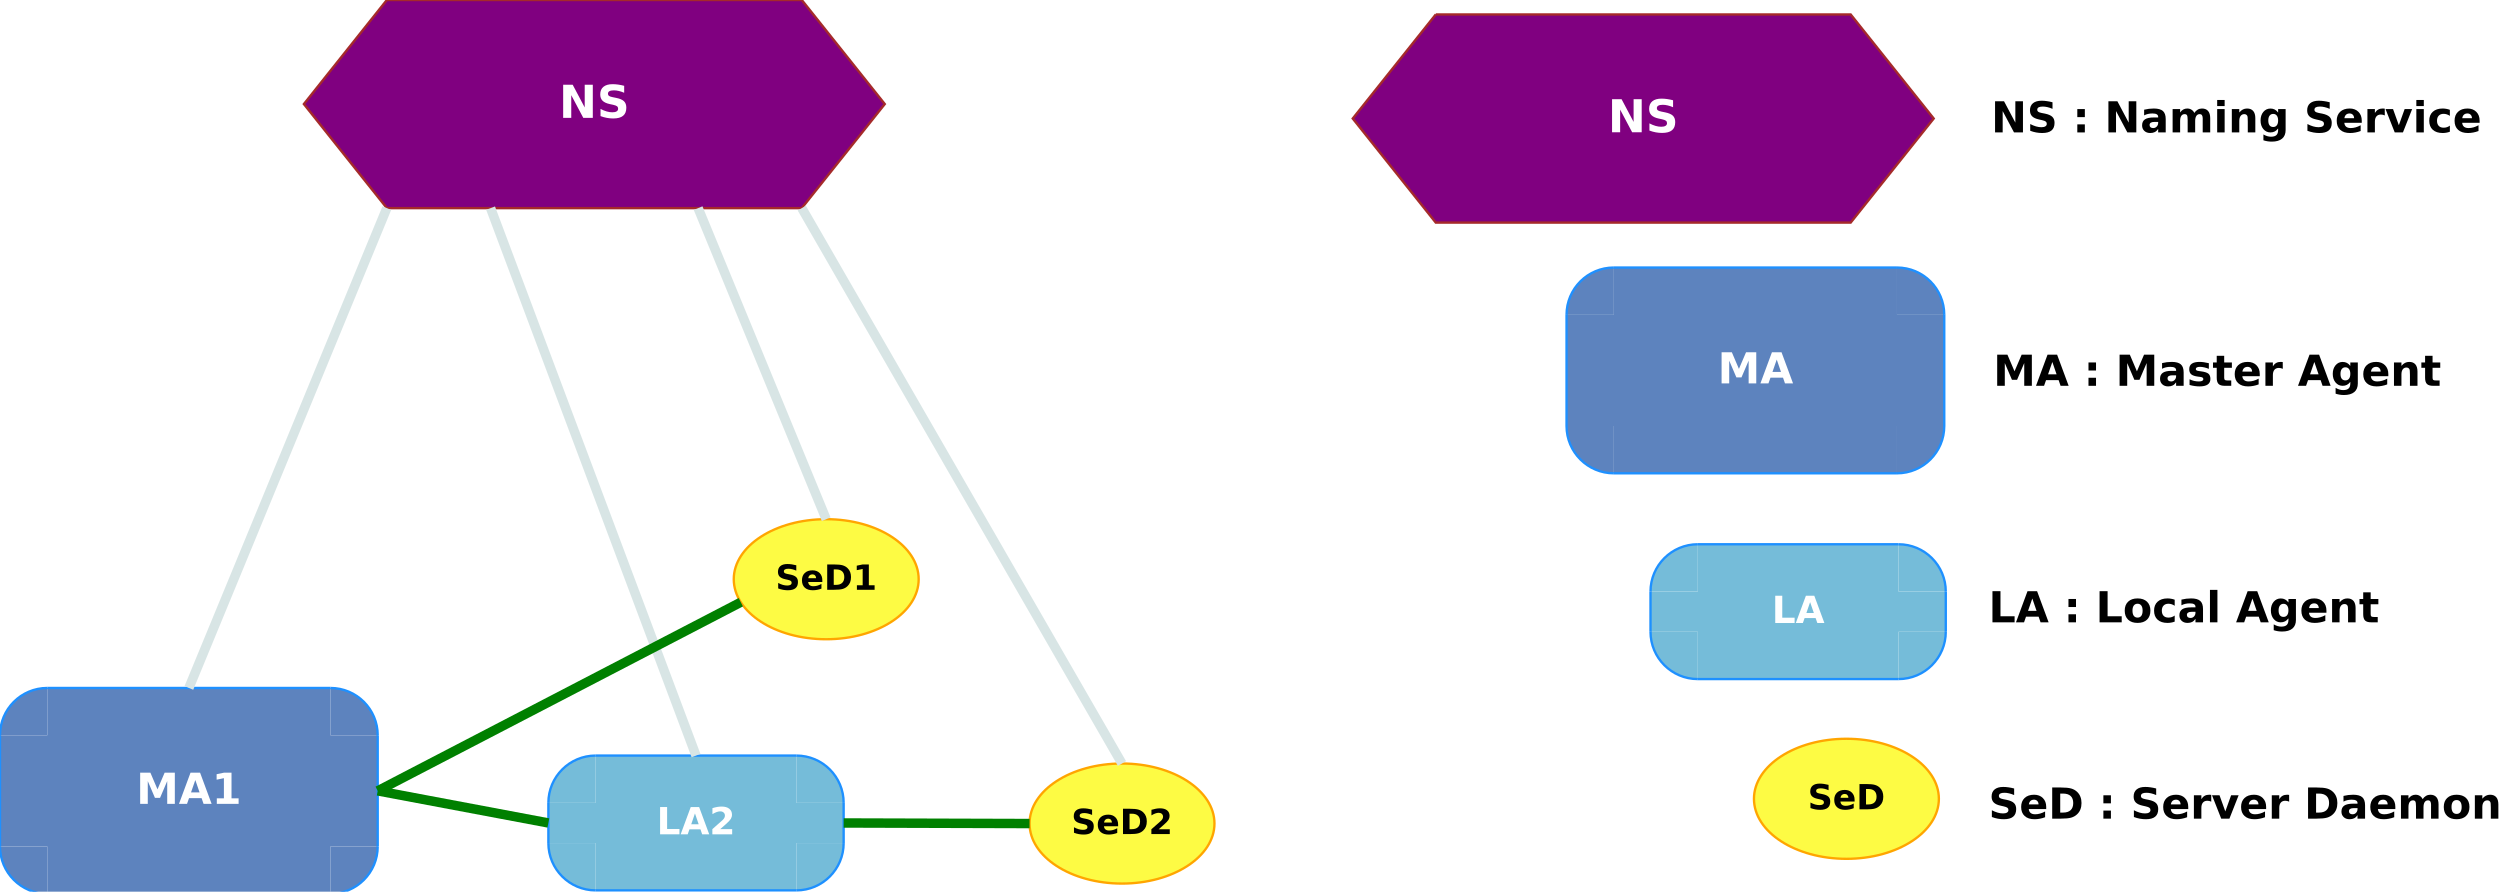 <?xml version="1.0" encoding="UTF-8"?>
<svg xmlns="http://www.w3.org/2000/svg" xmlns:xlink="http://www.w3.org/1999/xlink" width="1057pt" height="377pt" viewBox="0 0 1057 377" version="1.1">
<defs>
<g>
<symbol overflow="visible" id="glyph0-0">
<path style="stroke:none;" d="M 0.906 3.188 L 0.906 -12.734 L 9.938 -12.734 L 9.938 3.188 Z M 1.906 2.188 L 8.922 2.188 L 8.922 -11.719 L 1.906 -11.719 Z M 1.906 2.188 "/>
</symbol>
<symbol overflow="visible" id="glyph0-1">
<path style="stroke:none;" d="M 1.656 -13.172 L 5.984 -13.172 L 8.984 -6.125 L 12 -13.172 L 16.312 -13.172 L 16.312 0 L 13.094 0 L 13.094 -9.625 L 10.062 -2.531 L 7.906 -2.531 L 4.875 -9.625 L 4.875 0 L 1.656 0 Z M 1.656 -13.172 "/>
</symbol>
<symbol overflow="visible" id="glyph0-2">
<path style="stroke:none;" d="M 9.656 -2.406 L 4.344 -2.406 L 3.5 0 L 0.094 0 L 4.969 -13.172 L 9.016 -13.172 L 13.891 0 L 10.484 0 Z M 5.188 -4.844 L 8.797 -4.844 L 7 -10.078 Z M 5.188 -4.844 "/>
</symbol>
<symbol overflow="visible" id="glyph0-3">
<path style="stroke:none;" d=""/>
</symbol>
<symbol overflow="visible" id="glyph0-4">
<path style="stroke:none;" d="M 2.016 -9.875 L 5.203 -9.875 L 5.203 -6.469 L 2.016 -6.469 Z M 2.016 -3.406 L 5.203 -3.406 L 5.203 0 L 2.016 0 Z M 2.016 -3.406 "/>
</symbol>
<symbol overflow="visible" id="glyph0-5">
<path style="stroke:none;" d="M 5.938 -4.438 C 5.281 -4.438 4.785 -4.328 4.453 -4.109 C 4.117 -3.891 3.953 -3.562 3.953 -3.125 C 3.953 -2.719 4.086 -2.398 4.359 -2.172 C 4.629 -1.953 5.004 -1.844 5.484 -1.844 C 6.078 -1.844 6.57 -2.055 6.969 -2.484 C 7.375 -2.91 7.578 -3.441 7.578 -4.078 L 7.578 -4.438 Z M 10.766 -5.641 L 10.766 0 L 7.578 0 L 7.578 -1.469 C 7.16 -0.863 6.688 -0.426 6.156 -0.156 C 5.625 0.113 4.977 0.25 4.219 0.25 C 3.195 0.25 2.367 -0.047 1.734 -0.641 C 1.098 -1.234 0.781 -2.008 0.781 -2.969 C 0.781 -4.125 1.176 -4.973 1.969 -5.516 C 2.77 -6.055 4.02 -6.328 5.719 -6.328 L 7.578 -6.328 L 7.578 -6.578 C 7.578 -7.066 7.379 -7.426 6.984 -7.656 C 6.598 -7.895 5.988 -8.016 5.156 -8.016 C 4.477 -8.016 3.848 -7.945 3.266 -7.812 C 2.68 -7.676 2.141 -7.473 1.641 -7.203 L 1.641 -9.609 C 2.316 -9.773 2.992 -9.898 3.672 -9.984 C 4.359 -10.066 5.039 -10.109 5.719 -10.109 C 7.5 -10.109 8.785 -9.758 9.578 -9.062 C 10.367 -8.363 10.766 -7.223 10.766 -5.641 Z M 10.766 -5.641 "/>
</symbol>
<symbol overflow="visible" id="glyph0-6">
<path style="stroke:none;" d="M 9.234 -9.562 L 9.234 -7.172 C 8.555 -7.453 7.898 -7.66 7.266 -7.797 C 6.641 -7.941 6.051 -8.016 5.5 -8.016 C 4.895 -8.016 4.445 -7.938 4.156 -7.781 C 3.863 -7.633 3.719 -7.406 3.719 -7.094 C 3.719 -6.844 3.828 -6.648 4.047 -6.516 C 4.273 -6.379 4.672 -6.281 5.234 -6.219 L 5.797 -6.141 C 7.41 -5.93 8.492 -5.594 9.047 -5.125 C 9.609 -4.656 9.891 -3.914 9.891 -2.906 C 9.891 -1.852 9.5 -1.062 8.719 -0.531 C 7.945 -0.008 6.789 0.25 5.25 0.25 C 4.602 0.25 3.93 0.195 3.234 0.094 C 2.535 0 1.816 -0.148 1.078 -0.359 L 1.078 -2.766 C 1.711 -2.453 2.359 -2.219 3.016 -2.062 C 3.68 -1.914 4.352 -1.844 5.031 -1.844 C 5.656 -1.844 6.117 -1.926 6.422 -2.094 C 6.734 -2.27 6.891 -2.523 6.891 -2.859 C 6.891 -3.141 6.781 -3.348 6.562 -3.484 C 6.352 -3.629 5.93 -3.738 5.297 -3.812 L 4.734 -3.875 C 3.328 -4.051 2.344 -4.379 1.781 -4.859 C 1.219 -5.336 0.938 -6.062 0.938 -7.031 C 0.938 -8.07 1.297 -8.844 2.016 -9.344 C 2.734 -9.852 3.832 -10.109 5.312 -10.109 C 5.895 -10.109 6.504 -10.062 7.141 -9.969 C 7.785 -9.883 8.484 -9.75 9.234 -9.562 Z M 9.234 -9.562 "/>
</symbol>
<symbol overflow="visible" id="glyph0-7">
<path style="stroke:none;" d="M 4.969 -12.688 L 4.969 -9.875 L 8.219 -9.875 L 8.219 -7.625 L 4.969 -7.625 L 4.969 -3.438 C 4.969 -2.977 5.055 -2.664 5.234 -2.5 C 5.422 -2.344 5.785 -2.266 6.328 -2.266 L 7.953 -2.266 L 7.953 0 L 5.234 0 C 3.992 0 3.113 -0.258 2.594 -0.781 C 2.07 -1.301 1.812 -2.188 1.812 -3.438 L 1.812 -7.625 L 0.234 -7.625 L 0.234 -9.875 L 1.812 -9.875 L 1.812 -12.688 Z M 4.969 -12.688 "/>
</symbol>
<symbol overflow="visible" id="glyph0-8">
<path style="stroke:none;" d="M 11.375 -4.969 L 11.375 -4.062 L 4 -4.062 C 4.07 -3.32 4.336 -2.766 4.797 -2.391 C 5.254 -2.023 5.895 -1.844 6.719 -1.844 C 7.383 -1.844 8.066 -1.941 8.766 -2.141 C 9.461 -2.336 10.176 -2.633 10.906 -3.031 L 10.906 -0.594 C 10.164 -0.312 9.422 -0.102 8.672 0.031 C 7.922 0.176 7.172 0.25 6.422 0.25 C 4.641 0.25 3.254 -0.203 2.266 -1.109 C 1.273 -2.016 0.781 -3.289 0.781 -4.938 C 0.781 -6.539 1.266 -7.801 2.234 -8.719 C 3.211 -9.645 4.551 -10.109 6.25 -10.109 C 7.801 -10.109 9.039 -9.641 9.969 -8.703 C 10.906 -7.773 11.375 -6.531 11.375 -4.969 Z M 8.125 -6.016 C 8.125 -6.617 7.945 -7.102 7.594 -7.469 C 7.25 -7.832 6.797 -8.016 6.234 -8.016 C 5.617 -8.016 5.117 -7.844 4.734 -7.5 C 4.359 -7.156 4.125 -6.66 4.031 -6.016 Z M 8.125 -6.016 "/>
</symbol>
<symbol overflow="visible" id="glyph0-9">
<path style="stroke:none;" d="M 8.859 -7.188 C 8.578 -7.312 8.301 -7.406 8.031 -7.469 C 7.758 -7.531 7.484 -7.562 7.203 -7.562 C 6.391 -7.562 5.766 -7.301 5.328 -6.781 C 4.891 -6.258 4.672 -5.516 4.672 -4.547 L 4.672 0 L 1.516 0 L 1.516 -9.875 L 4.672 -9.875 L 4.672 -8.25 C 5.078 -8.895 5.539 -9.363 6.062 -9.656 C 6.594 -9.957 7.227 -10.109 7.969 -10.109 C 8.07 -10.109 8.188 -10.102 8.312 -10.094 C 8.438 -10.094 8.613 -10.078 8.844 -10.047 Z M 8.859 -7.188 "/>
</symbol>
<symbol overflow="visible" id="glyph0-10">
<path style="stroke:none;" d="M 8.234 -1.672 C 7.797 -1.098 7.316 -0.676 6.797 -0.406 C 6.273 -0.133 5.672 0 4.984 0 C 3.773 0 2.773 -0.473 1.984 -1.422 C 1.203 -2.367 0.812 -3.578 0.812 -5.047 C 0.812 -6.523 1.203 -7.734 1.984 -8.672 C 2.773 -9.617 3.773 -10.094 4.984 -10.094 C 5.672 -10.094 6.273 -9.957 6.797 -9.688 C 7.316 -9.414 7.797 -8.988 8.234 -8.406 L 8.234 -9.875 L 11.406 -9.875 L 11.406 -1 C 11.406 0.594 10.906 1.805 9.906 2.641 C 8.906 3.473 7.453 3.891 5.547 3.891 C 4.93 3.891 4.332 3.844 3.75 3.75 C 3.176 3.656 2.598 3.516 2.016 3.328 L 2.016 0.859 C 2.566 1.18 3.109 1.422 3.641 1.578 C 4.172 1.734 4.703 1.812 5.234 1.812 C 6.273 1.812 7.035 1.582 7.516 1.125 C 7.992 0.676 8.234 -0.031 8.234 -1 Z M 6.156 -7.828 C 5.5 -7.828 4.988 -7.582 4.625 -7.094 C 4.258 -6.613 4.078 -5.93 4.078 -5.047 C 4.078 -4.148 4.254 -3.469 4.609 -3 C 4.961 -2.531 5.477 -2.297 6.156 -2.297 C 6.812 -2.297 7.32 -2.535 7.688 -3.016 C 8.051 -3.492 8.234 -4.172 8.234 -5.047 C 8.234 -5.93 8.051 -6.613 7.688 -7.094 C 7.32 -7.582 6.812 -7.828 6.156 -7.828 Z M 6.156 -7.828 "/>
</symbol>
<symbol overflow="visible" id="glyph0-11">
<path style="stroke:none;" d="M 11.453 -6.016 L 11.453 0 L 8.266 0 L 8.266 -4.609 C 8.266 -5.453 8.242 -6.035 8.203 -6.359 C 8.172 -6.691 8.109 -6.93 8.016 -7.078 C 7.891 -7.285 7.723 -7.445 7.516 -7.562 C 7.305 -7.676 7.066 -7.734 6.797 -7.734 C 6.129 -7.734 5.609 -7.477 5.234 -6.969 C 4.859 -6.457 4.672 -5.754 4.672 -4.859 L 4.672 0 L 1.516 0 L 1.516 -9.875 L 4.672 -9.875 L 4.672 -8.438 C 5.148 -9.008 5.656 -9.43 6.188 -9.703 C 6.727 -9.973 7.32 -10.109 7.969 -10.109 C 9.102 -10.109 9.969 -9.758 10.562 -9.062 C 11.156 -8.363 11.453 -7.348 11.453 -6.016 Z M 11.453 -6.016 "/>
</symbol>
<symbol overflow="visible" id="glyph0-12">
<path style="stroke:none;" d="M 1.656 -13.172 L 5.047 -13.172 L 5.047 -2.562 L 11.016 -2.562 L 11.016 0 L 1.656 0 Z M 1.656 -13.172 "/>
</symbol>
<symbol overflow="visible" id="glyph0-13">
<path style="stroke:none;" d="M 6.219 -7.859 C 5.52 -7.859 4.984 -7.602 4.609 -7.094 C 4.242 -6.594 4.062 -5.875 4.062 -4.938 C 4.062 -3.988 4.242 -3.258 4.609 -2.75 C 4.984 -2.25 5.52 -2 6.219 -2 C 6.906 -2 7.43 -2.25 7.797 -2.75 C 8.16 -3.258 8.344 -3.988 8.344 -4.938 C 8.344 -5.875 8.16 -6.594 7.797 -7.094 C 7.43 -7.602 6.906 -7.859 6.219 -7.859 Z M 6.219 -10.109 C 7.914 -10.109 9.242 -9.648 10.203 -8.734 C 11.16 -7.816 11.641 -6.551 11.641 -4.938 C 11.641 -3.312 11.16 -2.039 10.203 -1.125 C 9.242 -0.207 7.914 0.25 6.219 0.25 C 4.508 0.25 3.176 -0.207 2.219 -1.125 C 1.258 -2.039 0.781 -3.312 0.781 -4.938 C 0.781 -6.551 1.258 -7.816 2.219 -8.734 C 3.176 -9.648 4.508 -10.109 6.219 -10.109 Z M 6.219 -10.109 "/>
</symbol>
<symbol overflow="visible" id="glyph0-14">
<path style="stroke:none;" d="M 9.5 -9.562 L 9.5 -7 C 9.07 -7.289 8.641 -7.504 8.203 -7.641 C 7.773 -7.785 7.328 -7.859 6.859 -7.859 C 5.973 -7.859 5.285 -7.598 4.797 -7.078 C 4.305 -6.566 4.062 -5.852 4.062 -4.938 C 4.062 -4.008 4.305 -3.285 4.797 -2.766 C 5.285 -2.254 5.973 -2 6.859 -2 C 7.359 -2 7.828 -2.07 8.266 -2.219 C 8.711 -2.363 9.125 -2.582 9.5 -2.875 L 9.5 -0.297 C 9.008 -0.109 8.508 0.023 8 0.109 C 7.488 0.203 6.977 0.25 6.469 0.25 C 4.688 0.25 3.289 -0.203 2.281 -1.109 C 1.281 -2.023 0.781 -3.301 0.781 -4.938 C 0.781 -6.562 1.281 -7.828 2.281 -8.734 C 3.289 -9.648 4.688 -10.109 6.469 -10.109 C 6.977 -10.109 7.484 -10.062 7.984 -9.969 C 8.492 -9.883 9 -9.75 9.5 -9.562 Z M 9.5 -9.562 "/>
</symbol>
<symbol overflow="visible" id="glyph0-15">
<path style="stroke:none;" d="M 1.516 -13.719 L 4.672 -13.719 L 4.672 0 L 1.516 0 Z M 1.516 -13.719 "/>
</symbol>
<symbol overflow="visible" id="glyph0-16">
<path style="stroke:none;" d="M 10.828 -12.75 L 10.828 -9.969 C 10.098 -10.289 9.391 -10.531 8.703 -10.688 C 8.016 -10.852 7.363 -10.938 6.75 -10.938 C 5.938 -10.938 5.336 -10.828 4.953 -10.609 C 4.566 -10.391 4.375 -10.039 4.375 -9.562 C 4.375 -9.219 4.504 -8.945 4.766 -8.75 C 5.023 -8.551 5.5 -8.379 6.188 -8.234 L 7.641 -7.953 C 9.098 -7.648 10.133 -7.195 10.75 -6.594 C 11.375 -6 11.688 -5.148 11.688 -4.047 C 11.688 -2.598 11.254 -1.52 10.391 -0.812 C 9.535 -0.102 8.223 0.25 6.453 0.25 C 5.609 0.25 4.766 0.172 3.922 0.016 C 3.086 -0.141 2.25 -0.375 1.406 -0.688 L 1.406 -3.547 C 2.25 -3.109 3.062 -2.773 3.844 -2.547 C 4.633 -2.316 5.395 -2.203 6.125 -2.203 C 6.863 -2.203 7.426 -2.328 7.812 -2.578 C 8.207 -2.828 8.406 -3.18 8.406 -3.641 C 8.406 -4.047 8.27 -4.359 8 -4.578 C 7.738 -4.805 7.207 -5.008 6.406 -5.188 L 5.094 -5.484 C 3.781 -5.766 2.816 -6.211 2.203 -6.828 C 1.598 -7.441 1.297 -8.273 1.297 -9.328 C 1.297 -10.641 1.719 -11.645 2.562 -12.344 C 3.414 -13.051 4.633 -13.406 6.219 -13.406 C 6.938 -13.406 7.676 -13.348 8.438 -13.234 C 9.207 -13.129 10.004 -12.969 10.828 -12.75 Z M 10.828 -12.75 "/>
</symbol>
<symbol overflow="visible" id="glyph0-17">
<path style="stroke:none;" d="M 5.047 -10.594 L 5.047 -2.562 L 6.266 -2.562 C 7.66 -2.562 8.723 -2.906 9.453 -3.594 C 10.18 -4.281 10.547 -5.281 10.547 -6.594 C 10.547 -7.906 10.18 -8.898 9.453 -9.578 C 8.723 -10.254 7.66 -10.594 6.266 -10.594 Z M 1.656 -13.172 L 5.234 -13.172 C 7.234 -13.172 8.723 -13.023 9.703 -12.734 C 10.68 -12.453 11.52 -11.973 12.219 -11.297 C 12.844 -10.691 13.301 -10 13.594 -9.219 C 13.895 -8.445 14.047 -7.57 14.047 -6.594 C 14.047 -5.602 13.895 -4.719 13.594 -3.938 C 13.301 -3.156 12.844 -2.469 12.219 -1.875 C 11.52 -1.195 10.676 -0.711 9.688 -0.422 C 8.695 -0.141 7.211 0 5.234 0 L 1.656 0 Z M 1.656 -13.172 "/>
</symbol>
<symbol overflow="visible" id="glyph0-18">
<path style="stroke:none;" d="M 0.266 -9.875 L 3.438 -9.875 L 5.891 -3.047 L 8.344 -9.875 L 11.516 -9.875 L 7.625 0 L 4.156 0 Z M 0.266 -9.875 "/>
</symbol>
<symbol overflow="visible" id="glyph0-19">
<path style="stroke:none;" d="M 10.672 -8.234 C 11.066 -8.848 11.539 -9.312 12.094 -9.625 C 12.645 -9.945 13.25 -10.109 13.906 -10.109 C 15.039 -10.109 15.906 -9.758 16.5 -9.062 C 17.094 -8.363 17.391 -7.348 17.391 -6.016 L 17.391 0 L 14.219 0 L 14.219 -5.156 C 14.219 -5.227 14.219 -5.305 14.219 -5.391 C 14.227 -5.473 14.234 -5.586 14.234 -5.734 C 14.234 -6.441 14.129 -6.953 13.922 -7.266 C 13.723 -7.578 13.391 -7.734 12.922 -7.734 C 12.328 -7.734 11.863 -7.484 11.531 -6.984 C 11.207 -6.492 11.039 -5.781 11.031 -4.844 L 11.031 0 L 7.859 0 L 7.859 -5.156 C 7.859 -6.25 7.766 -6.953 7.578 -7.266 C 7.391 -7.578 7.055 -7.734 6.578 -7.734 C 5.961 -7.734 5.488 -7.484 5.156 -6.984 C 4.832 -6.492 4.672 -5.785 4.672 -4.859 L 4.672 0 L 1.5 0 L 1.5 -9.875 L 4.672 -9.875 L 4.672 -8.438 C 5.055 -8.988 5.5 -9.406 6 -9.688 C 6.508 -9.969 7.066 -10.109 7.672 -10.109 C 8.359 -10.109 8.961 -9.941 9.484 -9.609 C 10.004 -9.285 10.398 -8.828 10.672 -8.234 Z M 10.672 -8.234 "/>
</symbol>
<symbol overflow="visible" id="glyph0-20">
<path style="stroke:none;" d="M 2.109 -2.344 L 5.109 -2.344 L 5.109 -10.859 L 2.031 -10.219 L 2.031 -12.531 L 5.094 -13.172 L 8.328 -13.172 L 8.328 -2.344 L 11.328 -2.344 L 11.328 0 L 2.109 0 Z M 2.109 -2.344 "/>
</symbol>
<symbol overflow="visible" id="glyph0-21">
<path style="stroke:none;" d="M 1.656 -13.172 L 5.453 -13.172 L 10.234 -4.141 L 10.234 -13.172 L 13.453 -13.172 L 13.453 0 L 9.672 0 L 4.875 -9.031 L 4.875 0 L 1.656 0 Z M 1.656 -13.172 "/>
</symbol>
<symbol overflow="visible" id="glyph0-22">
<path style="stroke:none;" d="M 1.516 -9.875 L 4.672 -9.875 L 4.672 0 L 1.516 0 Z M 1.516 -13.719 L 4.672 -13.719 L 4.672 -11.141 L 1.516 -11.141 Z M 1.516 -13.719 "/>
</symbol>
<symbol overflow="visible" id="glyph1-0">
<path style="stroke:none;" d="M 0.781 2.797 L 0.781 -11.156 L 8.688 -11.156 L 8.688 2.797 Z M 1.672 1.922 L 7.812 1.922 L 7.812 -10.266 L 1.672 -10.266 Z M 1.672 1.922 "/>
</symbol>
<symbol overflow="visible" id="glyph1-1">
<path style="stroke:none;" d="M 1.453 -11.531 L 4.422 -11.531 L 4.422 -2.25 L 9.641 -2.25 L 9.641 0 L 1.453 0 Z M 1.453 -11.531 "/>
</symbol>
<symbol overflow="visible" id="glyph1-2">
<path style="stroke:none;" d="M 8.453 -2.094 L 3.797 -2.094 L 3.062 0 L 0.078 0 L 4.344 -11.531 L 7.891 -11.531 L 12.156 0 L 9.172 0 Z M 4.547 -4.234 L 7.703 -4.234 L 6.125 -8.828 Z M 4.547 -4.234 "/>
</symbol>
<symbol overflow="visible" id="glyph1-3">
<path style="stroke:none;" d="M 4.562 -2.188 L 9.625 -2.188 L 9.625 0 L 1.25 0 L 1.25 -2.188 L 5.453 -5.906 C 5.828 -6.238 6.102 -6.566 6.281 -6.891 C 6.469 -7.211 6.562 -7.551 6.562 -7.906 C 6.562 -8.445 6.379 -8.879 6.016 -9.203 C 5.648 -9.535 5.172 -9.703 4.578 -9.703 C 4.109 -9.703 3.598 -9.602 3.047 -9.406 C 2.492 -9.207 1.906 -8.914 1.281 -8.531 L 1.281 -11.062 C 1.945 -11.281 2.609 -11.445 3.266 -11.562 C 3.922 -11.676 4.562 -11.734 5.188 -11.734 C 6.562 -11.734 7.629 -11.426 8.391 -10.812 C 9.16 -10.207 9.547 -9.363 9.547 -8.281 C 9.547 -7.656 9.383 -7.07 9.062 -6.531 C 8.738 -5.988 8.055 -5.258 7.016 -4.344 Z M 4.562 -2.188 "/>
</symbol>
<symbol overflow="visible" id="glyph2-0">
<path style="stroke:none;" d="M 0.734 2.594 L 0.734 -10.344 L 8.062 -10.344 L 8.062 2.594 Z M 1.547 1.781 L 7.25 1.781 L 7.25 -9.516 L 1.547 -9.516 Z M 1.547 1.781 "/>
</symbol>
<symbol overflow="visible" id="glyph2-1">
<path style="stroke:none;" d="M 8.797 -10.359 L 8.797 -8.094 C 8.203 -8.352 7.625 -8.551 7.062 -8.688 C 6.508 -8.82 5.984 -8.891 5.484 -8.891 C 4.828 -8.891 4.336 -8.797 4.016 -8.609 C 3.703 -8.43 3.547 -8.148 3.547 -7.766 C 3.547 -7.484 3.648 -7.258 3.859 -7.094 C 4.078 -6.938 4.469 -6.801 5.031 -6.688 L 6.203 -6.453 C 7.391 -6.211 8.234 -5.848 8.734 -5.359 C 9.242 -4.879 9.5 -4.188 9.5 -3.281 C 9.5 -2.102 9.145 -1.227 8.438 -0.656 C 7.738 -0.082 6.672 0.203 5.234 0.203 C 4.555 0.203 3.875 0.141 3.188 0.016 C 2.508 -0.109 1.828 -0.301 1.141 -0.562 L 1.141 -2.891 C 1.828 -2.523 2.488 -2.25 3.125 -2.062 C 3.758 -1.883 4.375 -1.797 4.969 -1.797 C 5.57 -1.797 6.031 -1.895 6.344 -2.094 C 6.664 -2.289 6.828 -2.578 6.828 -2.953 C 6.828 -3.285 6.719 -3.539 6.5 -3.719 C 6.289 -3.906 5.859 -4.07 5.203 -4.219 L 4.141 -4.453 C 3.066 -4.68 2.281 -5.047 1.781 -5.547 C 1.289 -6.047 1.047 -6.723 1.047 -7.578 C 1.047 -8.641 1.391 -9.457 2.078 -10.031 C 2.766 -10.602 3.754 -10.891 5.047 -10.891 C 5.641 -10.891 6.242 -10.844 6.859 -10.75 C 7.484 -10.664 8.129 -10.535 8.797 -10.359 Z M 8.797 -10.359 "/>
</symbol>
<symbol overflow="visible" id="glyph2-2">
<path style="stroke:none;" d="M 9.234 -4.031 L 9.234 -3.297 L 3.25 -3.297 C 3.312 -2.703 3.523 -2.254 3.891 -1.953 C 4.266 -1.648 4.785 -1.5 5.453 -1.5 C 5.992 -1.5 6.547 -1.578 7.109 -1.734 C 7.68 -1.898 8.266 -2.145 8.859 -2.469 L 8.859 -0.484 C 8.254 -0.254 7.645 -0.082 7.031 0.031 C 6.426 0.145 5.82 0.203 5.219 0.203 C 3.77 0.203 2.641 -0.16 1.828 -0.891 C 1.023 -1.629 0.625 -2.664 0.625 -4 C 0.625 -5.312 1.02 -6.344 1.812 -7.094 C 2.602 -7.844 3.691 -8.219 5.078 -8.219 C 6.336 -8.219 7.344 -7.836 8.094 -7.078 C 8.852 -6.316 9.234 -5.301 9.234 -4.031 Z M 6.609 -4.891 C 6.609 -5.367 6.461 -5.758 6.172 -6.062 C 5.891 -6.363 5.52 -6.516 5.062 -6.516 C 4.562 -6.516 4.156 -6.375 3.844 -6.094 C 3.539 -5.812 3.352 -5.41 3.281 -4.891 Z M 6.609 -4.891 "/>
</symbol>
<symbol overflow="visible" id="glyph2-3">
<path style="stroke:none;" d="M 4.109 -8.609 L 4.109 -2.078 L 5.094 -2.078 C 6.219 -2.078 7.078 -2.359 7.672 -2.922 C 8.266 -3.484 8.562 -4.297 8.562 -5.359 C 8.562 -6.422 8.266 -7.227 7.672 -7.781 C 7.086 -8.332 6.227 -8.609 5.094 -8.609 Z M 1.344 -10.703 L 4.25 -10.703 C 5.875 -10.703 7.082 -10.582 7.875 -10.344 C 8.676 -10.113 9.359 -9.723 9.922 -9.172 C 10.43 -8.691 10.805 -8.133 11.047 -7.5 C 11.285 -6.875 11.406 -6.16 11.406 -5.359 C 11.406 -4.547 11.285 -3.82 11.047 -3.188 C 10.805 -2.562 10.43 -2.008 9.922 -1.531 C 9.348 -0.969 8.66 -0.57 7.859 -0.344 C 7.055 -0.113 5.852 0 4.25 0 L 1.344 0 Z M 1.344 -10.703 "/>
</symbol>
<symbol overflow="visible" id="glyph2-4">
<path style="stroke:none;" d="M 1.719 -1.906 L 4.156 -1.906 L 4.156 -8.812 L 1.656 -8.297 L 1.656 -10.188 L 4.141 -10.703 L 6.766 -10.703 L 6.766 -1.906 L 9.203 -1.906 L 9.203 0 L 1.719 0 Z M 1.719 -1.906 "/>
</symbol>
<symbol overflow="visible" id="glyph2-5">
<path style="stroke:none;" d="M 4.234 -2.031 L 8.938 -2.031 L 8.938 0 L 1.156 0 L 1.156 -2.031 L 5.062 -5.469 C 5.414 -5.789 5.676 -6.098 5.844 -6.391 C 6.008 -6.691 6.094 -7.008 6.094 -7.344 C 6.094 -7.844 5.922 -8.242 5.578 -8.547 C 5.242 -8.848 4.797 -9 4.234 -9 C 3.805 -9 3.336 -8.906 2.828 -8.719 C 2.316 -8.539 1.77 -8.27 1.188 -7.906 L 1.188 -10.266 C 1.812 -10.461 2.426 -10.613 3.031 -10.719 C 3.633 -10.832 4.227 -10.891 4.812 -10.891 C 6.094 -10.891 7.086 -10.609 7.797 -10.047 C 8.504 -9.484 8.859 -8.695 8.859 -7.688 C 8.859 -7.102 8.707 -6.555 8.406 -6.047 C 8.102 -5.547 7.473 -4.875 6.516 -4.031 Z M 4.234 -2.031 "/>
</symbol>
<symbol overflow="visible" id="glyph3-0">
<path style="stroke:none;" d="M 0.953 3.391 L 0.953 -13.531 L 10.547 -13.531 L 10.547 3.391 Z M 2.031 2.328 L 9.484 2.328 L 9.484 -12.453 L 2.031 -12.453 Z M 2.031 2.328 "/>
</symbol>
<symbol overflow="visible" id="glyph3-1">
<path style="stroke:none;" d="M 1.766 -13.984 L 5.797 -13.984 L 10.875 -4.391 L 10.875 -13.984 L 14.297 -13.984 L 14.297 0 L 10.266 0 L 5.188 -9.594 L 5.188 0 L 1.766 0 Z M 1.766 -13.984 "/>
</symbol>
<symbol overflow="visible" id="glyph3-2">
<path style="stroke:none;" d="M 11.5 -13.547 L 11.5 -10.594 C 10.727 -10.938 9.977 -11.191 9.25 -11.359 C 8.52 -11.535 7.828 -11.625 7.172 -11.625 C 6.316 -11.625 5.68 -11.504 5.266 -11.266 C 4.848 -11.035 4.641 -10.672 4.641 -10.172 C 4.641 -9.797 4.781 -9.5 5.062 -9.281 C 5.344 -9.07 5.848 -8.895 6.578 -8.75 L 8.109 -8.438 C 9.672 -8.125 10.773 -7.648 11.422 -7.016 C 12.078 -6.379 12.406 -5.473 12.406 -4.297 C 12.406 -2.754 11.945 -1.609 11.031 -0.859 C 10.125 -0.109 8.727 0.266 6.844 0.266 C 5.957 0.266 5.066 0.18 4.172 0.016 C 3.285 -0.148 2.395 -0.398 1.5 -0.734 L 1.5 -3.781 C 2.395 -3.301 3.258 -2.941 4.094 -2.703 C 4.926 -2.461 5.727 -2.344 6.5 -2.344 C 7.289 -2.344 7.895 -2.473 8.312 -2.734 C 8.727 -2.992 8.938 -3.367 8.938 -3.859 C 8.938 -4.297 8.789 -4.633 8.5 -4.875 C 8.219 -5.113 7.656 -5.328 6.812 -5.516 L 5.422 -5.812 C 4.016 -6.113 2.988 -6.594 2.344 -7.25 C 1.695 -7.906 1.375 -8.789 1.375 -9.906 C 1.375 -11.301 1.82 -12.367 2.719 -13.109 C 3.625 -13.859 4.922 -14.234 6.609 -14.234 C 7.367 -14.234 8.156 -14.176 8.969 -14.062 C 9.781 -13.945 10.625 -13.773 11.5 -13.547 Z M 11.5 -13.547 "/>
</symbol>
</g>
</defs>
<g id="surface628335">
<rect x="0" y="0" width="1057" height="377" style="fill:rgb(100%,100%,100%);fill-opacity:1;stroke:none;"/>
<path style=" stroke:none;fill-rule:evenodd;fill:rgb(36.471%,51.373%,74.51%);fill-opacity:1;" d="M 682.344 113.113 L 802.043 113.113 L 802.043 200.113 L 682.344 200.113 Z M 682.344 113.113 "/>
<path style=" stroke:none;fill-rule:evenodd;fill:rgb(36.471%,51.373%,74.51%);fill-opacity:1;" d="M 682.344 133.113 L 682.344 113.113 C 671.297 113.113 662.344 122.07 662.344 133.113 Z M 682.344 133.113 "/>
<path style=" stroke:none;fill-rule:evenodd;fill:rgb(36.471%,51.373%,74.51%);fill-opacity:1;" d="M 802.043 133.113 L 822.043 133.113 C 822.043 122.07 813.086 113.113 802.043 113.113 Z M 802.043 133.113 "/>
<path style=" stroke:none;fill-rule:evenodd;fill:rgb(36.471%,51.373%,74.51%);fill-opacity:1;" d="M 662.344 133.113 L 822.043 133.113 L 822.043 180.113 L 662.344 180.113 Z M 662.344 133.113 "/>
<path style=" stroke:none;fill-rule:evenodd;fill:rgb(36.471%,51.373%,74.51%);fill-opacity:1;" d="M 682.344 180.113 L 662.344 180.113 C 662.344 191.16 671.297 200.113 682.344 200.113 Z M 682.344 180.113 "/>
<path style=" stroke:none;fill-rule:evenodd;fill:rgb(36.471%,51.373%,74.51%);fill-opacity:1;" d="M 802.043 180.113 L 802.043 200.113 C 813.086 200.113 822.043 191.16 822.043 180.113 Z M 802.043 180.113 "/>
<path style="fill:none;stroke-width:0.05;stroke-linecap:butt;stroke-linejoin:miter;stroke:rgb(11.765%,56.471%,100%);stroke-opacity:1;stroke-miterlimit:10;" d="M 8.179 10.35 L 14.164 10.35 " transform="matrix(20,0,0,20,518.754,-93.886)"/>
<path style="fill:none;stroke-width:0.05;stroke-linecap:butt;stroke-linejoin:miter;stroke:rgb(11.765%,56.471%,100%);stroke-opacity:1;stroke-miterlimit:10;" d="M 8.179 14.7 L 14.164 14.7 " transform="matrix(20,0,0,20,518.754,-93.886)"/>
<path style="fill:none;stroke-width:0.05;stroke-linecap:butt;stroke-linejoin:miter;stroke:rgb(11.765%,56.471%,100%);stroke-opacity:1;stroke-miterlimit:10;" d="M 8.179 10.35 C 7.627 10.35 7.179 10.798 7.179 11.35 " transform="matrix(20,0,0,20,518.754,-93.886)"/>
<path style="fill:none;stroke-width:0.05;stroke-linecap:butt;stroke-linejoin:miter;stroke:rgb(11.765%,56.471%,100%);stroke-opacity:1;stroke-miterlimit:10;" d="M 15.164 11.35 C 15.164 10.798 14.717 10.35 14.164 10.35 " transform="matrix(20,0,0,20,518.754,-93.886)"/>
<path style="fill:none;stroke-width:0.05;stroke-linecap:butt;stroke-linejoin:miter;stroke:rgb(11.765%,56.471%,100%);stroke-opacity:1;stroke-miterlimit:10;" d="M 7.179 11.35 L 7.179 13.7 " transform="matrix(20,0,0,20,518.754,-93.886)"/>
<path style="fill:none;stroke-width:0.05;stroke-linecap:butt;stroke-linejoin:miter;stroke:rgb(11.765%,56.471%,100%);stroke-opacity:1;stroke-miterlimit:10;" d="M 15.164 11.35 L 15.164 13.7 " transform="matrix(20,0,0,20,518.754,-93.886)"/>
<path style="fill:none;stroke-width:0.05;stroke-linecap:butt;stroke-linejoin:miter;stroke:rgb(11.765%,56.471%,100%);stroke-opacity:1;stroke-miterlimit:10;" d="M 7.179 13.7 C 7.179 14.252 7.627 14.7 8.179 14.7 " transform="matrix(20,0,0,20,518.754,-93.886)"/>
<path style="fill:none;stroke-width:0.05;stroke-linecap:butt;stroke-linejoin:miter;stroke:rgb(11.765%,56.471%,100%);stroke-opacity:1;stroke-miterlimit:10;" d="M 14.164 14.7 C 14.717 14.7 15.164 14.252 15.164 13.7 " transform="matrix(20,0,0,20,518.754,-93.886)"/>
<g style="fill:rgb(100%,100%,100%);fill-opacity:1;">
  <use xlink:href="#glyph0-1" x="726.234" y="162.098"/>
  <use xlink:href="#glyph0-2" x="744.208" y="162.098"/>
</g>
<path style=" stroke:none;fill-rule:evenodd;fill:rgb(45.882%,73.725%,85.098%);fill-opacity:1;" d="M 717.828 230.113 L 802.68 230.113 L 802.68 287.113 L 717.828 287.113 Z M 717.828 230.113 "/>
<path style=" stroke:none;fill-rule:evenodd;fill:rgb(45.882%,73.725%,85.098%);fill-opacity:1;" d="M 717.828 250.113 L 717.828 230.113 C 706.785 230.113 697.828 239.07 697.828 250.113 Z M 717.828 250.113 "/>
<path style=" stroke:none;fill-rule:evenodd;fill:rgb(45.882%,73.725%,85.098%);fill-opacity:1;" d="M 802.68 250.113 L 822.68 250.113 C 822.68 239.07 813.727 230.113 802.68 230.113 Z M 802.68 250.113 "/>
<path style=" stroke:none;fill-rule:evenodd;fill:rgb(45.882%,73.725%,85.098%);fill-opacity:1;" d="M 697.828 250.113 L 822.68 250.113 L 822.68 267.113 L 697.828 267.113 Z M 697.828 250.113 "/>
<path style=" stroke:none;fill-rule:evenodd;fill:rgb(45.882%,73.725%,85.098%);fill-opacity:1;" d="M 717.828 267.113 L 697.828 267.113 C 697.828 278.16 706.785 287.113 717.828 287.113 Z M 717.828 267.113 "/>
<path style=" stroke:none;fill-rule:evenodd;fill:rgb(45.882%,73.725%,85.098%);fill-opacity:1;" d="M 802.68 267.113 L 802.68 287.113 C 813.727 287.113 822.68 278.16 822.68 267.113 Z M 802.68 267.113 "/>
<path style="fill:none;stroke-width:0.05;stroke-linecap:butt;stroke-linejoin:miter;stroke:rgb(11.765%,56.471%,100%);stroke-opacity:1;stroke-miterlimit:10;" d="M 9.954 16.2 L 14.196 16.2 " transform="matrix(20,0,0,20,518.754,-93.886)"/>
<path style="fill:none;stroke-width:0.05;stroke-linecap:butt;stroke-linejoin:miter;stroke:rgb(11.765%,56.471%,100%);stroke-opacity:1;stroke-miterlimit:10;" d="M 9.954 19.05 L 14.196 19.05 " transform="matrix(20,0,0,20,518.754,-93.886)"/>
<path style="fill:none;stroke-width:0.05;stroke-linecap:butt;stroke-linejoin:miter;stroke:rgb(11.765%,56.471%,100%);stroke-opacity:1;stroke-miterlimit:10;" d="M 9.954 16.2 C 9.402 16.2 8.954 16.648 8.954 17.2 " transform="matrix(20,0,0,20,518.754,-93.886)"/>
<path style="fill:none;stroke-width:0.05;stroke-linecap:butt;stroke-linejoin:miter;stroke:rgb(11.765%,56.471%,100%);stroke-opacity:1;stroke-miterlimit:10;" d="M 15.196 17.2 C 15.196 16.648 14.749 16.2 14.196 16.2 " transform="matrix(20,0,0,20,518.754,-93.886)"/>
<path style="fill:none;stroke-width:0.05;stroke-linecap:butt;stroke-linejoin:miter;stroke:rgb(11.765%,56.471%,100%);stroke-opacity:1;stroke-miterlimit:10;" d="M 8.954 17.2 L 8.954 18.05 " transform="matrix(20,0,0,20,518.754,-93.886)"/>
<path style="fill:none;stroke-width:0.05;stroke-linecap:butt;stroke-linejoin:miter;stroke:rgb(11.765%,56.471%,100%);stroke-opacity:1;stroke-miterlimit:10;" d="M 15.196 17.2 L 15.196 18.05 " transform="matrix(20,0,0,20,518.754,-93.886)"/>
<path style="fill:none;stroke-width:0.05;stroke-linecap:butt;stroke-linejoin:miter;stroke:rgb(11.765%,56.471%,100%);stroke-opacity:1;stroke-miterlimit:10;" d="M 8.954 18.05 C 8.954 18.602 9.402 19.05 9.954 19.05 " transform="matrix(20,0,0,20,518.754,-93.886)"/>
<path style="fill:none;stroke-width:0.05;stroke-linecap:butt;stroke-linejoin:miter;stroke:rgb(11.765%,56.471%,100%);stroke-opacity:1;stroke-miterlimit:10;" d="M 14.196 19.05 C 14.749 19.05 15.196 18.602 15.196 18.05 " transform="matrix(20,0,0,20,518.754,-93.886)"/>
<g style="fill:rgb(100%,100%,100%);fill-opacity:1;">
  <use xlink:href="#glyph1-1" x="749.121" y="263.408"/>
  <use xlink:href="#glyph1-2" x="759.192" y="263.408"/>
</g>
<path style="fill-rule:evenodd;fill:rgb(99.216%,98.431%,26.667%);fill-opacity:1;stroke-width:0.05;stroke-linecap:butt;stroke-linejoin:miter;stroke:rgb(100%,64.706%,0%);stroke-opacity:1;stroke-miterlimit:10;" d="M 15.05 21.581 C 15.05 22.282 14.175 22.85 13.096 22.85 C 12.016 22.85 11.141 22.282 11.141 21.581 C 11.141 20.881 12.016 20.312 13.096 20.312 C 14.175 20.312 15.05 20.881 15.05 21.581 " transform="matrix(20,0,0,20,518.754,-93.886)"/>
<g style="fill:rgb(0%,0%,0%);fill-opacity:1;">
  <use xlink:href="#glyph2-1" x="764.32" y="342.197"/>
  <use xlink:href="#glyph2-2" x="774.89" y="342.197"/>
  <use xlink:href="#glyph2-3" x="784.843" y="342.197"/>
</g>
<g style="fill:rgb(0%,0%,0%);fill-opacity:1;">
  <use xlink:href="#glyph0-1" x="842.754" y="163.121"/>
  <use xlink:href="#glyph0-2" x="860.728" y="163.121"/>
  <use xlink:href="#glyph0-3" x="874.706" y="163.121"/>
  <use xlink:href="#glyph0-4" x="880.995" y="163.121"/>
  <use xlink:href="#glyph0-3" x="888.218" y="163.121"/>
  <use xlink:href="#glyph0-1" x="894.506" y="163.121"/>
  <use xlink:href="#glyph0-5" x="912.48" y="163.121"/>
  <use xlink:href="#glyph0-6" x="924.668" y="163.121"/>
  <use xlink:href="#glyph0-7" x="935.419" y="163.121"/>
  <use xlink:href="#glyph0-8" x="944.053" y="163.121"/>
  <use xlink:href="#glyph0-9" x="956.303" y="163.121"/>
  <use xlink:href="#glyph0-3" x="965.211" y="163.121"/>
  <use xlink:href="#glyph0-2" x="971.499" y="163.121"/>
  <use xlink:href="#glyph0-10" x="985.478" y="163.121"/>
  <use xlink:href="#glyph0-8" x="998.407" y="163.121"/>
  <use xlink:href="#glyph0-11" x="1010.657" y="163.121"/>
  <use xlink:href="#glyph0-7" x="1023.516" y="163.121"/>
</g>
<g style="fill:rgb(0%,0%,0%);fill-opacity:1;">
  <use xlink:href="#glyph0-12" x="840.754" y="263.121"/>
  <use xlink:href="#glyph0-2" x="852.263" y="263.121"/>
  <use xlink:href="#glyph0-3" x="866.242" y="263.121"/>
  <use xlink:href="#glyph0-4" x="872.53" y="263.121"/>
  <use xlink:href="#glyph0-3" x="879.753" y="263.121"/>
  <use xlink:href="#glyph0-12" x="886.041" y="263.121"/>
  <use xlink:href="#glyph0-13" x="897.551" y="263.121"/>
  <use xlink:href="#glyph0-14" x="909.96" y="263.121"/>
  <use xlink:href="#glyph0-5" x="920.666" y="263.121"/>
  <use xlink:href="#glyph0-15" x="932.855" y="263.121"/>
  <use xlink:href="#glyph0-3" x="939.046" y="263.121"/>
  <use xlink:href="#glyph0-2" x="945.334" y="263.121"/>
  <use xlink:href="#glyph0-10" x="959.313" y="263.121"/>
  <use xlink:href="#glyph0-8" x="972.242" y="263.121"/>
  <use xlink:href="#glyph0-11" x="984.492" y="263.121"/>
  <use xlink:href="#glyph0-7" x="997.351" y="263.121"/>
</g>
<g style="fill:rgb(0%,0%,0%);fill-opacity:1;">
  <use xlink:href="#glyph0-16" x="840.754" y="346.121"/>
  <use xlink:href="#glyph0-8" x="853.763" y="346.121"/>
  <use xlink:href="#glyph0-17" x="866.013" y="346.121"/>
  <use xlink:href="#glyph0-3" x="881.006" y="346.121"/>
  <use xlink:href="#glyph0-4" x="887.294" y="346.121"/>
  <use xlink:href="#glyph0-3" x="894.517" y="346.121"/>
  <use xlink:href="#glyph0-16" x="900.805" y="346.121"/>
  <use xlink:href="#glyph0-8" x="913.814" y="346.121"/>
  <use xlink:href="#glyph0-9" x="926.064" y="346.121"/>
  <use xlink:href="#glyph0-18" x="934.972" y="346.121"/>
  <use xlink:href="#glyph0-8" x="946.745" y="346.121"/>
  <use xlink:href="#glyph0-9" x="958.996" y="346.121"/>
  <use xlink:href="#glyph0-3" x="967.903" y="346.121"/>
  <use xlink:href="#glyph0-17" x="974.191" y="346.121"/>
  <use xlink:href="#glyph0-5" x="989.184" y="346.121"/>
  <use xlink:href="#glyph0-8" x="1001.373" y="346.121"/>
  <use xlink:href="#glyph0-19" x="1013.623" y="346.121"/>
  <use xlink:href="#glyph0-13" x="1032.444" y="346.121"/>
  <use xlink:href="#glyph0-11" x="1044.852" y="346.121"/>
</g>
<path style=" stroke:none;fill-rule:evenodd;fill:rgb(36.471%,51.373%,74.51%);fill-opacity:1;" d="M 20 290.883 L 139.699 290.883 L 139.699 377.883 L 20 377.883 Z M 20 290.883 "/>
<path style=" stroke:none;fill-rule:evenodd;fill:rgb(36.471%,51.373%,74.51%);fill-opacity:1;" d="M 20 310.883 L 20 290.883 C 8.953 290.883 0 299.836 0 310.883 Z M 20 310.883 "/>
<path style=" stroke:none;fill-rule:evenodd;fill:rgb(36.471%,51.373%,74.51%);fill-opacity:1;" d="M 139.699 310.883 L 159.699 310.883 C 159.699 299.836 150.746 290.883 139.699 290.883 Z M 139.699 310.883 "/>
<path style=" stroke:none;fill-rule:evenodd;fill:rgb(36.471%,51.373%,74.51%);fill-opacity:1;" d="M 0 310.883 L 159.699 310.883 L 159.699 357.883 L 0 357.883 Z M 0 310.883 "/>
<path style=" stroke:none;fill-rule:evenodd;fill:rgb(36.471%,51.373%,74.51%);fill-opacity:1;" d="M 20 357.883 L 0 357.883 C 0 368.93 8.953 377.883 20 377.883 Z M 20 357.883 "/>
<path style=" stroke:none;fill-rule:evenodd;fill:rgb(36.471%,51.373%,74.51%);fill-opacity:1;" d="M 139.699 357.883 L 139.699 377.883 C 150.746 377.883 159.699 368.93 159.699 357.883 Z M 139.699 357.883 "/>
<path style="fill:none;stroke-width:0.05;stroke-linecap:butt;stroke-linejoin:miter;stroke:rgb(11.765%,56.471%,100%);stroke-opacity:1;stroke-miterlimit:10;" d="M -24.938 19.238 L -18.953 19.238 " transform="matrix(20,0,0,20,518.754,-93.886)"/>
<path style="fill:none;stroke-width:0.05;stroke-linecap:butt;stroke-linejoin:miter;stroke:rgb(11.765%,56.471%,100%);stroke-opacity:1;stroke-miterlimit:10;" d="M -24.938 19.238 C -25.49 19.238 -25.938 19.686 -25.938 20.238 " transform="matrix(20,0,0,20,518.754,-93.886)"/>
<path style="fill:none;stroke-width:0.05;stroke-linecap:butt;stroke-linejoin:miter;stroke:rgb(11.765%,56.471%,100%);stroke-opacity:1;stroke-miterlimit:10;" d="M -17.953 20.238 C -17.953 19.686 -18.4 19.238 -18.953 19.238 " transform="matrix(20,0,0,20,518.754,-93.886)"/>
<path style="fill:none;stroke-width:0.05;stroke-linecap:butt;stroke-linejoin:miter;stroke:rgb(11.765%,56.471%,100%);stroke-opacity:1;stroke-miterlimit:10;" d="M -25.938 20.238 L -25.938 22.588 " transform="matrix(20,0,0,20,518.754,-93.886)"/>
<path style="fill:none;stroke-width:0.05;stroke-linecap:butt;stroke-linejoin:miter;stroke:rgb(11.765%,56.471%,100%);stroke-opacity:1;stroke-miterlimit:10;" d="M -17.953 20.238 L -17.953 22.588 " transform="matrix(20,0,0,20,518.754,-93.886)"/>
<path style="fill:none;stroke-width:0.05;stroke-linecap:butt;stroke-linejoin:miter;stroke:rgb(11.765%,56.471%,100%);stroke-opacity:1;stroke-miterlimit:10;" d="M -25.938 22.588 C -25.938 23.141 -25.49 23.588 -24.938 23.588 " transform="matrix(20,0,0,20,518.754,-93.886)"/>
<path style="fill:none;stroke-width:0.05;stroke-linecap:butt;stroke-linejoin:miter;stroke:rgb(11.765%,56.471%,100%);stroke-opacity:1;stroke-miterlimit:10;" d="M -18.953 23.588 C -18.4 23.588 -17.953 23.141 -17.953 22.588 " transform="matrix(20,0,0,20,518.754,-93.886)"/>
<g style="fill:rgb(100%,100%,100%);fill-opacity:1;">
  <use xlink:href="#glyph0-1" x="57.605" y="339.868"/>
  <use xlink:href="#glyph0-2" x="75.579" y="339.868"/>
  <use xlink:href="#glyph0-20" x="89.558" y="339.868"/>
</g>
<path style="fill-rule:evenodd;fill:rgb(50.196%,0%,50.196%);fill-opacity:1;stroke-width:0.05;stroke-linecap:butt;stroke-linejoin:miter;stroke:rgb(64.706%,16.471%,16.471%);stroke-opacity:1;stroke-miterlimit:10;" d="M 4.414 5 L 13.186 5 L 14.941 7.2 L 13.186 9.4 L 4.414 9.4 L 2.659 7.2 L 4.414 5 " transform="matrix(20,0,0,20,518.754,-93.886)"/>
<g style="fill:rgb(100%,100%,100%);fill-opacity:1;">
  <use xlink:href="#glyph3-1" x="679.812" y="55.935"/>
  <use xlink:href="#glyph3-2" x="695.874" y="55.935"/>
</g>
<g style="fill:rgb(0%,0%,0%);fill-opacity:1;">
  <use xlink:href="#glyph0-21" x="841.855" y="55.989"/>
  <use xlink:href="#glyph0-16" x="856.972" y="55.989"/>
  <use xlink:href="#glyph0-3" x="869.98" y="55.989"/>
  <use xlink:href="#glyph0-4" x="876.269" y="55.989"/>
  <use xlink:href="#glyph0-3" x="883.492" y="55.989"/>
  <use xlink:href="#glyph0-21" x="889.78" y="55.989"/>
  <use xlink:href="#glyph0-5" x="904.896" y="55.989"/>
  <use xlink:href="#glyph0-19" x="917.085" y="55.989"/>
  <use xlink:href="#glyph0-22" x="935.905" y="55.989"/>
  <use xlink:href="#glyph0-11" x="942.097" y="55.989"/>
  <use xlink:href="#glyph0-10" x="954.955" y="55.989"/>
  <use xlink:href="#glyph0-3" x="967.884" y="55.989"/>
  <use xlink:href="#glyph0-16" x="974.173" y="55.989"/>
  <use xlink:href="#glyph0-8" x="987.181" y="55.989"/>
  <use xlink:href="#glyph0-9" x="999.431" y="55.989"/>
  <use xlink:href="#glyph0-18" x="1008.339" y="55.989"/>
  <use xlink:href="#glyph0-22" x="1020.113" y="55.989"/>
  <use xlink:href="#glyph0-14" x="1026.304" y="55.989"/>
  <use xlink:href="#glyph0-8" x="1037.011" y="55.989"/>
</g>
<path style="fill-rule:evenodd;fill:rgb(50.196%,0%,50.196%);fill-opacity:1;stroke-width:0.05;stroke-linecap:butt;stroke-linejoin:miter;stroke:rgb(64.706%,16.471%,16.471%);stroke-opacity:1;stroke-miterlimit:10;" d="M -17.76 4.694 L -8.988 4.694 L -7.233 6.894 L -8.988 9.094 L -17.76 9.094 L -19.514 6.894 L -17.76 4.694 " transform="matrix(20,0,0,20,518.754,-93.886)"/>
<g style="fill:rgb(100%,100%,100%);fill-opacity:1;">
  <use xlink:href="#glyph3-1" x="236.34" y="49.822"/>
  <use xlink:href="#glyph3-2" x="252.401" y="49.822"/>
</g>
<path style="fill-rule:evenodd;fill:rgb(99.216%,98.431%,26.667%);fill-opacity:1;stroke-width:0.05;stroke-linecap:butt;stroke-linejoin:miter;stroke:rgb(100%,64.706%,0%);stroke-opacity:1;stroke-miterlimit:10;" d="M -6.517 16.939 C -6.517 17.64 -7.392 18.208 -8.472 18.208 C -9.551 18.208 -10.426 17.64 -10.426 16.939 C -10.426 16.238 -9.551 15.67 -8.472 15.67 C -7.392 15.67 -6.517 16.238 -6.517 16.939 " transform="matrix(20,0,0,20,518.754,-93.886)"/>
<g style="fill:rgb(0%,0%,0%);fill-opacity:1;">
  <use xlink:href="#glyph2-1" x="327.875" y="249.357"/>
  <use xlink:href="#glyph2-2" x="338.444" y="249.357"/>
  <use xlink:href="#glyph2-3" x="348.397" y="249.357"/>
  <use xlink:href="#glyph2-4" x="360.579" y="249.357"/>
</g>
<path style=" stroke:none;fill-rule:evenodd;fill:rgb(45.882%,73.725%,85.098%);fill-opacity:1;" d="M 251.852 319.453 L 336.703 319.453 L 336.703 376.453 L 251.852 376.453 Z M 251.852 319.453 "/>
<path style=" stroke:none;fill-rule:evenodd;fill:rgb(45.882%,73.725%,85.098%);fill-opacity:1;" d="M 251.852 339.453 L 251.852 319.453 C 240.805 319.453 231.852 328.406 231.852 339.453 Z M 251.852 339.453 "/>
<path style=" stroke:none;fill-rule:evenodd;fill:rgb(45.882%,73.725%,85.098%);fill-opacity:1;" d="M 336.699 339.453 L 356.699 339.453 C 356.699 328.406 347.746 319.453 336.699 319.453 Z M 336.699 339.453 "/>
<path style=" stroke:none;fill-rule:evenodd;fill:rgb(45.882%,73.725%,85.098%);fill-opacity:1;" d="M 231.852 339.453 L 356.703 339.453 L 356.703 356.453 L 231.852 356.453 Z M 231.852 339.453 "/>
<path style=" stroke:none;fill-rule:evenodd;fill:rgb(45.882%,73.725%,85.098%);fill-opacity:1;" d="M 251.852 356.453 L 231.852 356.453 C 231.852 367.5 240.805 376.453 251.852 376.453 Z M 251.852 356.453 "/>
<path style=" stroke:none;fill-rule:evenodd;fill:rgb(45.882%,73.725%,85.098%);fill-opacity:1;" d="M 336.699 356.453 L 336.699 376.453 C 347.746 376.453 356.699 367.5 356.699 356.453 Z M 336.699 356.453 "/>
<path style="fill:none;stroke-width:0.05;stroke-linecap:butt;stroke-linejoin:miter;stroke:rgb(11.765%,56.471%,100%);stroke-opacity:1;stroke-miterlimit:10;" d="M -13.345 20.667 L -9.103 20.667 " transform="matrix(20,0,0,20,518.754,-93.886)"/>
<path style="fill:none;stroke-width:0.05;stroke-linecap:butt;stroke-linejoin:miter;stroke:rgb(11.765%,56.471%,100%);stroke-opacity:1;stroke-miterlimit:10;" d="M -13.345 23.517 L -9.103 23.517 " transform="matrix(20,0,0,20,518.754,-93.886)"/>
<path style="fill:none;stroke-width:0.05;stroke-linecap:butt;stroke-linejoin:miter;stroke:rgb(11.765%,56.471%,100%);stroke-opacity:1;stroke-miterlimit:10;" d="M -13.345 20.667 C -13.897 20.667 -14.345 21.115 -14.345 21.667 " transform="matrix(20,0,0,20,518.754,-93.886)"/>
<path style="fill:none;stroke-width:0.05;stroke-linecap:butt;stroke-linejoin:miter;stroke:rgb(11.765%,56.471%,100%);stroke-opacity:1;stroke-miterlimit:10;" d="M -8.103 21.667 C -8.103 21.115 -8.55 20.667 -9.103 20.667 " transform="matrix(20,0,0,20,518.754,-93.886)"/>
<path style="fill:none;stroke-width:0.05;stroke-linecap:butt;stroke-linejoin:miter;stroke:rgb(11.765%,56.471%,100%);stroke-opacity:1;stroke-miterlimit:10;" d="M -14.345 21.667 L -14.345 22.517 " transform="matrix(20,0,0,20,518.754,-93.886)"/>
<path style="fill:none;stroke-width:0.05;stroke-linecap:butt;stroke-linejoin:miter;stroke:rgb(11.765%,56.471%,100%);stroke-opacity:1;stroke-miterlimit:10;" d="M -8.103 21.667 L -8.103 22.517 " transform="matrix(20,0,0,20,518.754,-93.886)"/>
<path style="fill:none;stroke-width:0.05;stroke-linecap:butt;stroke-linejoin:miter;stroke:rgb(11.765%,56.471%,100%);stroke-opacity:1;stroke-miterlimit:10;" d="M -14.345 22.517 C -14.345 23.069 -13.897 23.517 -13.345 23.517 " transform="matrix(20,0,0,20,518.754,-93.886)"/>
<path style="fill:none;stroke-width:0.05;stroke-linecap:butt;stroke-linejoin:miter;stroke:rgb(11.765%,56.471%,100%);stroke-opacity:1;stroke-miterlimit:10;" d="M -9.103 23.517 C -8.55 23.517 -8.103 23.069 -8.103 22.517 " transform="matrix(20,0,0,20,518.754,-93.886)"/>
<g style="fill:rgb(100%,100%,100%);fill-opacity:1;">
  <use xlink:href="#glyph1-1" x="277.633" y="352.748"/>
  <use xlink:href="#glyph1-2" x="287.703" y="352.748"/>
  <use xlink:href="#glyph1-3" x="299.935" y="352.748"/>
</g>
<path style="fill-rule:evenodd;fill:rgb(99.216%,98.431%,26.667%);fill-opacity:1;stroke-width:0.05;stroke-linecap:butt;stroke-linejoin:miter;stroke:rgb(100%,64.706%,0%);stroke-opacity:1;stroke-miterlimit:10;" d="M -0.264 22.104 C -0.264 22.804 -1.139 23.373 -2.219 23.373 C -3.298 23.373 -4.173 22.804 -4.173 22.104 C -4.173 21.403 -3.298 20.835 -2.219 20.835 C -1.139 20.835 -0.264 21.403 -0.264 22.104 " transform="matrix(20,0,0,20,518.754,-93.886)"/>
<g style="fill:rgb(0%,0%,0%);fill-opacity:1;">
  <use xlink:href="#glyph2-1" x="452.938" y="352.65"/>
  <use xlink:href="#glyph2-2" x="463.507" y="352.65"/>
  <use xlink:href="#glyph2-3" x="473.46" y="352.65"/>
  <use xlink:href="#glyph2-5" x="485.642" y="352.65"/>
</g>
<path style="fill:none;stroke-width:0.2;stroke-linecap:butt;stroke-linejoin:miter;stroke:rgb(84.706%,89.804%,89.804%);stroke-opacity:1;stroke-miterlimit:10;" d="M -17.76 9.094 L -21.945 19.238 " transform="matrix(20,0,0,20,518.754,-93.886)"/>
<path style="fill:none;stroke-width:0.2;stroke-linecap:butt;stroke-linejoin:miter;stroke:rgb(84.706%,89.804%,89.804%);stroke-opacity:1;stroke-miterlimit:10;" d="M -15.567 9.094 L -11.224 20.667 " transform="matrix(20,0,0,20,518.754,-93.886)"/>
<path style="fill:none;stroke-width:0.2;stroke-linecap:butt;stroke-linejoin:miter;stroke:rgb(84.706%,89.804%,89.804%);stroke-opacity:1;stroke-miterlimit:10;" d="M -11.18 9.094 L -8.472 15.67 " transform="matrix(20,0,0,20,518.754,-93.886)"/>
<path style="fill:none;stroke-width:0.2;stroke-linecap:butt;stroke-linejoin:miter;stroke:rgb(84.706%,89.804%,89.804%);stroke-opacity:1;stroke-miterlimit:10;" d="M -8.988 9.094 L -2.219 20.835 " transform="matrix(20,0,0,20,518.754,-93.886)"/>
<path style="fill:none;stroke-width:0.2;stroke-linecap:butt;stroke-linejoin:miter;stroke:rgb(0%,50.196%,0%);stroke-opacity:1;stroke-miterlimit:10;" d="M -17.953 21.413 L -14.345 22.092 " transform="matrix(20,0,0,20,518.754,-93.886)"/>
<path style="fill:none;stroke-width:0.2;stroke-linecap:butt;stroke-linejoin:miter;stroke:rgb(0%,50.196%,0%);stroke-opacity:1;stroke-miterlimit:10;" d="M -10.277 17.425 L -17.953 21.413 " transform="matrix(20,0,0,20,518.754,-93.886)"/>
<path style="fill:none;stroke-width:0.2;stroke-linecap:butt;stroke-linejoin:miter;stroke:rgb(0%,50.196%,0%);stroke-opacity:1;stroke-miterlimit:10;" d="M -8.103 22.092 L -4.173 22.104 " transform="matrix(20,0,0,20,518.754,-93.886)"/>
</g>
</svg>
